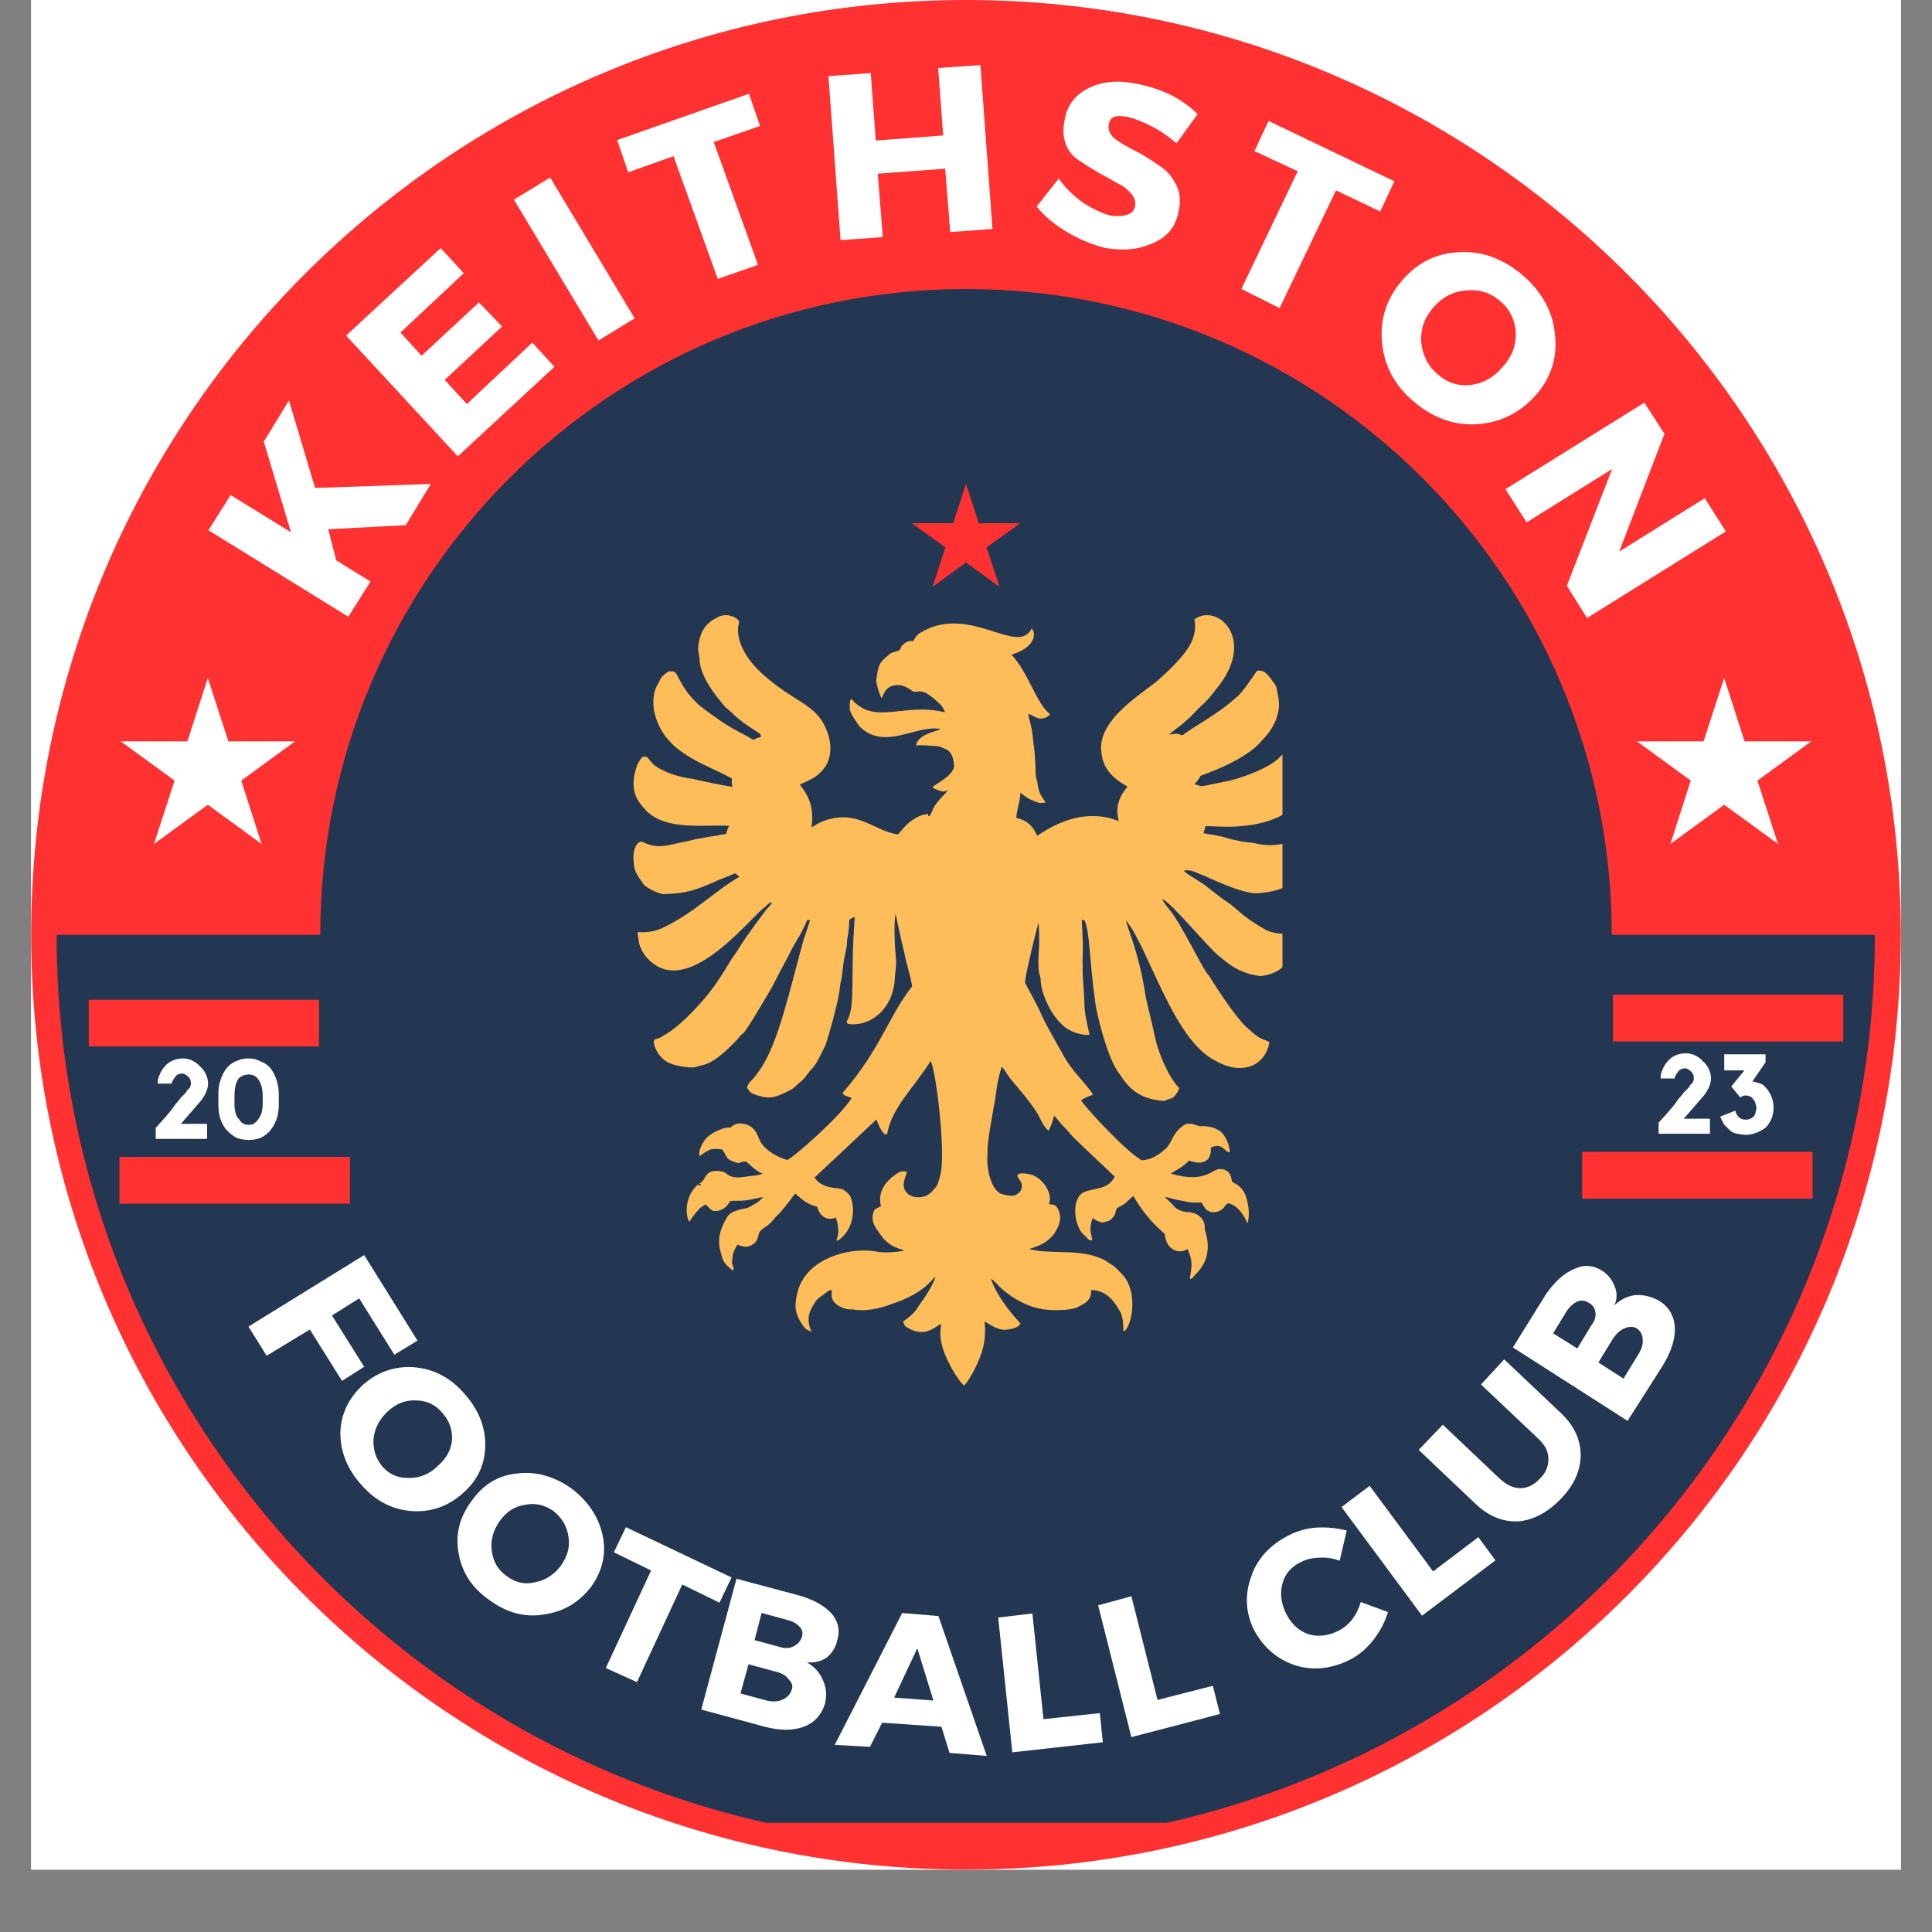<svg xmlns="http://www.w3.org/2000/svg" xmlns:xlink="http://www.w3.org/1999/xlink" width="40" zoomAndPan="magnify" viewBox="0 0 30 30" height="40" preserveAspectRatio="xMidYMid meet" version="1.0"><rect x="0" y="0" width="30" height="30" fill="#808080" stroke="none"/><defs><g/><clipPath id="025385ca2d"><path d="M 0.484 0 L 29.516 0 L 29.516 29.031 L 0.484 29.031 Z M 0.484 0 " clip-rule="nonzero"/></clipPath><clipPath id="b421a510c2"><path d="M 0.484 0 L 29.516 0 L 29.516 29.031 L 0.484 29.031 Z M 0.484 0 " clip-rule="nonzero"/></clipPath><clipPath id="ddf8dd0e18"><path d="M 15 0 C 6.984 0 0.484 6.5 0.484 14.516 C 0.484 22.531 6.984 29.031 15 29.031 C 23.016 29.031 29.516 22.531 29.516 14.516 C 29.516 6.5 23.016 0 15 0 Z M 15 0 " clip-rule="nonzero"/></clipPath><clipPath id="73325b85e5"><path d="M 4.973 4.488 L 25.027 4.488 L 25.027 24.543 L 4.973 24.543 Z M 4.973 4.488 " clip-rule="nonzero"/></clipPath><clipPath id="b13e966ebe"><path d="M 15 4.488 C 9.461 4.488 4.973 8.977 4.973 14.516 C 4.973 20.055 9.461 24.543 15 24.543 C 20.539 24.543 25.027 20.055 25.027 14.516 C 25.027 8.977 20.539 4.488 15 4.488 Z M 15 4.488 " clip-rule="nonzero"/></clipPath><clipPath id="b55db12465"><path d="M 0.859 14.516 L 29.168 14.516 L 29.168 28.305 L 0.859 28.305 Z M 0.859 14.516 " clip-rule="nonzero"/></clipPath><clipPath id="62335e5d01"><path d="M 1.875 10.527 L 4.586 10.527 L 4.586 13.105 L 1.875 13.105 Z M 1.875 10.527 " clip-rule="nonzero"/></clipPath><clipPath id="82e4f95919"><path d="M 3.227 10.527 L 3.547 11.512 L 4.582 11.512 L 3.746 12.121 L 4.062 13.105 L 3.227 12.496 L 2.391 13.105 L 2.711 12.121 L 1.875 11.512 L 2.91 11.512 Z M 3.227 10.527 " clip-rule="nonzero"/></clipPath><clipPath id="d7bd6240e4"><path d="M 25.418 10.527 L 28.129 10.527 L 28.129 13.105 L 25.418 13.105 Z M 25.418 10.527 " clip-rule="nonzero"/></clipPath><clipPath id="c323e657c6"><path d="M 26.773 10.527 L 27.09 11.512 L 28.125 11.512 L 27.289 12.121 L 27.609 13.105 L 26.773 12.496 L 25.938 13.105 L 26.254 12.121 L 25.418 11.512 L 26.453 11.512 Z M 26.773 10.527 " clip-rule="nonzero"/></clipPath><clipPath id="2a71949db2"><path d="M 14.16 7.512 L 15.844 7.512 L 15.844 9.113 L 14.16 9.113 Z M 14.16 7.512 " clip-rule="nonzero"/></clipPath><clipPath id="768db75b60"><path d="M 15 7.512 L 15.199 8.125 L 15.84 8.125 L 15.32 8.5 L 15.52 9.113 L 15 8.734 L 14.48 9.113 L 14.68 8.5 L 14.16 8.125 L 14.801 8.125 Z M 15 7.512 " clip-rule="nonzero"/></clipPath><clipPath id="9b62744e8d"><path d="M 9.754 9.355 L 19.914 9.355 L 19.914 21.695 L 9.754 21.695 Z M 9.754 9.355 " clip-rule="nonzero"/></clipPath></defs><g clip-path="url(#025385ca2d)"><path fill="#ffffff" d="M 0.484 0 L 29.516 0 L 29.516 29.031 L 0.484 29.031 Z M 0.484 0 " fill-opacity="1" fill-rule="nonzero"/><path fill="#ffffff" d="M 0.484 0 L 29.516 0 L 29.516 29.031 L 0.484 29.031 Z M 0.484 0 " fill-opacity="1" fill-rule="nonzero"/></g><g clip-path="url(#b421a510c2)"><g clip-path="url(#ddf8dd0e18)"><path fill="#ff3131" d="M 0.484 0 L 29.516 0 L 29.516 29.031 L 0.484 29.031 Z M 0.484 0 " fill-opacity="1" fill-rule="nonzero"/></g></g><g clip-path="url(#73325b85e5)"><g clip-path="url(#b13e966ebe)"><path fill="#233752" d="M 4.973 4.488 L 25.027 4.488 L 25.027 24.543 L 4.973 24.543 Z M 4.973 4.488 " fill-opacity="1" fill-rule="nonzero"/></g></g><g clip-path="url(#b55db12465)"><path fill="#233752" d="M 24.914 14.516 C 24.914 19.98 20.473 24.422 15.008 24.422 C 9.543 24.422 5.102 19.98 5.102 14.516 L 0.879 14.516 C 0.879 22.32 7.203 28.648 15.008 28.648 C 22.812 28.648 29.113 22.32 29.113 14.516 Z M 24.914 14.516 " fill-opacity="1" fill-rule="nonzero"/></g><path stroke-linecap="butt" transform="matrix(0.726, 0, -0, 0.726, 1.38, 15.524)" fill="none" stroke-linejoin="miter" d="M -0.002 0.5 L 4.923 0.5 " stroke="#ff3131" stroke-width="1" stroke-opacity="1" stroke-miterlimit="4"/><path stroke-linecap="butt" transform="matrix(0.726, 0, -0, 0.726, 1.857, 17.966)" fill="none" stroke-linejoin="miter" d="M -0.003 0.498 L 4.927 0.498 " stroke="#ff3131" stroke-width="1" stroke-opacity="1" stroke-miterlimit="4"/><path stroke-linecap="butt" transform="matrix(0.726, 0, -0, 0.726, 25.045, 15.444)" fill="none" stroke-linejoin="miter" d="M 0.002 0.503 L 4.927 0.503 " stroke="#ff3131" stroke-width="1" stroke-opacity="1" stroke-miterlimit="4"/><path stroke-linecap="butt" transform="matrix(0.726, 0, -0, 0.726, 24.568, 17.886)" fill="none" stroke-linejoin="miter" d="M -0.002 0.501 L 4.928 0.501 " stroke="#ff3131" stroke-width="1" stroke-opacity="1" stroke-miterlimit="4"/><g clip-path="url(#62335e5d01)"><g clip-path="url(#82e4f95919)"><path fill="#ffffff" d="M 1.875 10.527 L 4.586 10.527 L 4.586 13.105 L 1.875 13.105 Z M 1.875 10.527 " fill-opacity="1" fill-rule="nonzero"/></g></g><g clip-path="url(#d7bd6240e4)"><g clip-path="url(#c323e657c6)"><path fill="#ffffff" d="M 25.418 10.527 L 28.129 10.527 L 28.129 13.105 L 25.418 13.105 Z M 25.418 10.527 " fill-opacity="1" fill-rule="nonzero"/></g></g><g fill="#ffffff" fill-opacity="1"><g transform="translate(5.284, 9.796)"><g><path d="M 1.016 -1.641 L -0.188 -1.578 L -0.062 -1.094 L 0.469 -0.766 L 0.125 -0.219 L -2.047 -1.562 L -1.703 -2.109 L -0.766 -1.531 L -1.188 -2.938 L -0.797 -3.578 L -0.391 -2.219 L 1.406 -2.281 Z M 1.016 -1.641 "/></g></g></g><g fill="#ffffff" fill-opacity="1"><g transform="translate(6.921, 7.258)"><g><path d="M 0.281 -3.016 L -0.703 -2.094 L -0.375 -1.734 L 0.516 -2.562 L 0.875 -2.188 L -0.016 -1.359 L 0.328 -0.984 L 1.344 -1.938 L 1.688 -1.562 L 0.188 -0.172 L -1.547 -2.047 L -0.078 -3.406 Z M 0.281 -3.016 "/></g></g></g><g fill="#ffffff" fill-opacity="1"><g transform="translate(9.074, 5.412)"><g><path d="M 0.781 -0.469 L 0.219 -0.125 L -1.094 -2.312 L -0.531 -2.656 Z M 0.781 -0.469 "/></g></g></g><g fill="#ffffff" fill-opacity="1"><g transform="translate(10.411, 4.597)"><g><path d="M 1.391 -2.641 L 0.672 -2.391 L 1.359 -0.484 L 0.734 -0.266 L 0.047 -2.172 L -0.656 -1.922 L -0.828 -2.422 L 1.219 -3.141 Z M 1.391 -2.641 "/></g></g></g><g fill="#ffffff" fill-opacity="1"><g transform="translate(12.802, 3.744)"><g><path d="M 2.609 -0.188 L 1.953 -0.141 L 1.875 -1.125 L 0.828 -1.047 L 0.906 -0.062 L 0.25 -0.016 L 0.062 -2.562 L 0.719 -2.609 L 0.797 -1.562 L 1.844 -1.641 L 1.766 -2.688 L 2.422 -2.734 Z M 2.609 -0.188 "/></g></g></g><g fill="#ffffff" fill-opacity="1"><g transform="translate(15.956, 3.584)"><g><path d="M 1.703 -2.281 C 2.086 -2.207 2.398 -2.051 2.641 -1.812 L 2.312 -1.359 C 2.195 -1.461 2.066 -1.551 1.922 -1.625 C 1.785 -1.695 1.664 -1.742 1.562 -1.766 C 1.383 -1.805 1.285 -1.773 1.266 -1.672 C 1.242 -1.586 1.27 -1.508 1.344 -1.438 C 1.426 -1.375 1.531 -1.312 1.656 -1.25 C 1.781 -1.188 1.898 -1.113 2.016 -1.031 C 2.141 -0.957 2.234 -0.859 2.297 -0.734 C 2.367 -0.617 2.383 -0.473 2.344 -0.297 C 2.301 -0.066 2.172 0.094 1.953 0.188 C 1.742 0.289 1.492 0.316 1.203 0.266 C 0.992 0.211 0.797 0.129 0.609 0.016 C 0.43 -0.086 0.273 -0.219 0.141 -0.375 L 0.484 -0.812 C 0.578 -0.676 0.703 -0.551 0.859 -0.438 C 1.023 -0.332 1.172 -0.266 1.297 -0.234 C 1.398 -0.223 1.484 -0.227 1.547 -0.25 C 1.617 -0.27 1.66 -0.316 1.672 -0.391 C 1.68 -0.461 1.656 -0.531 1.594 -0.594 C 1.539 -0.656 1.469 -0.707 1.375 -0.75 C 1.289 -0.801 1.195 -0.852 1.094 -0.906 C 0.988 -0.969 0.891 -1.031 0.797 -1.094 C 0.703 -1.156 0.633 -1.238 0.594 -1.344 C 0.551 -1.457 0.547 -1.586 0.578 -1.734 C 0.617 -1.953 0.742 -2.113 0.953 -2.219 C 1.16 -2.32 1.41 -2.344 1.703 -2.281 Z M 1.703 -2.281 "/></g></g></g><g fill="#ffffff" fill-opacity="1"><g transform="translate(18.573, 4.159)"><g><path d="M 2.859 -0.875 L 2.172 -1.203 L 1.297 0.625 L 0.703 0.328 L 1.578 -1.5 L 0.906 -1.812 L 1.125 -2.281 L 3.078 -1.344 Z M 2.859 -0.875 "/></g></g></g><g fill="#ffffff" fill-opacity="1"><g transform="translate(20.865, 5.244)"><g><path d="M 2.781 -0.969 C 3.082 -0.707 3.25 -0.398 3.281 -0.047 C 3.32 0.305 3.223 0.617 2.984 0.891 C 2.734 1.172 2.426 1.32 2.062 1.344 C 1.707 1.363 1.379 1.242 1.078 0.984 C 0.785 0.734 0.625 0.426 0.594 0.062 C 0.562 -0.301 0.672 -0.625 0.922 -0.906 C 1.16 -1.176 1.453 -1.316 1.797 -1.328 C 2.148 -1.348 2.477 -1.227 2.781 -0.969 Z M 2.438 -0.562 C 2.289 -0.695 2.113 -0.754 1.906 -0.734 C 1.707 -0.723 1.535 -0.633 1.391 -0.469 C 1.254 -0.312 1.191 -0.133 1.203 0.062 C 1.223 0.27 1.305 0.438 1.453 0.562 C 1.598 0.695 1.77 0.754 1.969 0.734 C 2.164 0.711 2.332 0.617 2.469 0.453 C 2.613 0.297 2.68 0.117 2.672 -0.078 C 2.66 -0.273 2.582 -0.438 2.438 -0.562 Z M 2.438 -0.562 "/></g></g></g><g fill="#ffffff" fill-opacity="1"><g transform="translate(23.252, 7.377)"><g><path d="M 1.391 2.219 L 1.078 1.719 L 1.781 -0.094 L 0.453 0.734 L 0.125 0.219 L 2.281 -1.125 L 2.594 -0.641 L 1.891 1.188 L 3.219 0.359 L 3.547 0.875 Z M 1.391 2.219 "/></g></g></g><g clip-path="url(#2a71949db2)"><g clip-path="url(#768db75b60)"><path fill="#ff3131" d="M 14.16 7.512 L 15.844 7.512 L 15.844 9.113 L 14.16 9.113 Z M 14.16 7.512 " fill-opacity="1" fill-rule="nonzero"/></g></g><g clip-path="url(#9b62744e8d)"><path fill="#ffbd59" d="M 20.066 13.051 C 19.902 13.129 19.703 13.141 19.523 13.102 C 19.418 13.078 19.312 13.078 19.211 13.051 C 19.105 13.035 19.008 12.992 18.902 12.977 C 18.832 12.957 18.758 12.957 18.688 12.938 C 18.699 12.902 18.711 12.863 18.719 12.828 C 18.859 12.824 19.445 12.902 19.895 12.664 C 19.988 12.605 20.047 12.512 20.121 12.43 C 20.211 12.277 20.242 12 20.129 11.859 C 20.055 11.77 20.043 11.652 19.922 11.711 C 19.879 11.742 19.852 11.785 19.812 11.812 C 19.586 11.984 19.195 12.098 19.098 12.121 C 18.551 12.23 18.707 12.219 18.547 12.176 C 18.586 12.137 18.617 12.094 18.641 12.047 C 18.727 12.012 19.34 11.809 19.594 11.5 C 19.828 11.262 19.895 11.012 19.844 10.801 C 19.828 10.734 19.832 10.664 19.785 10.609 C 19.711 10.516 19.645 10.383 19.516 10.418 C 19.504 10.434 19.281 10.781 19.191 10.832 C 18.945 11.07 18.508 11.297 18.363 11.418 C 18.25 11.383 18.293 11.391 18.152 11.406 C 18.238 11.332 18.332 11.27 18.414 11.195 C 18.5 11.125 18.57 11.039 18.652 10.961 C 18.805 10.828 18.879 10.699 18.938 10.633 C 19.488 9.906 18.902 9.359 18.547 9.617 C 18.617 9.953 18.348 10.199 18.184 10.375 C 18.125 10.43 18.066 10.488 18.008 10.539 C 17.828 10.719 17.008 11.16 17.105 11.699 C 17.125 11.887 17.219 12.051 17.496 12.207 C 17.5 12.207 17.5 12.215 17.504 12.219 C 17.293 12.473 17.355 12.664 17.371 12.75 C 16.75 12.5 16.203 12.922 16.105 12.977 C 16.07 12.91 16.016 12.754 15.781 12.699 C 15.789 12.566 15.844 12.441 15.844 12.309 C 15.949 12.379 15.926 12.395 16.129 12.465 C 16.164 12.477 16.199 12.465 16.234 12.461 C 16.211 12.398 16.129 12.363 16.109 12.148 C 16.059 11.992 16.098 11.992 16.059 11.625 C 16.039 11.504 16.039 11.383 16.008 11.266 C 15.996 11.203 15.969 11.145 15.969 11.082 C 16.023 11.105 16.074 11.137 16.129 11.156 C 16.191 11.164 16.266 11.145 16.305 11.09 C 16.09 10.922 15.977 10.461 15.707 10.164 C 16.039 10.07 16.109 9.859 16.02 9.758 C 15.805 10.203 15.043 9.355 14.281 9.832 C 14.234 9.863 14.203 9.91 14.18 9.957 C 14.109 9.941 14.051 9.98 14.004 10.027 C 13.988 10.051 13.984 10.082 13.961 10.098 C 13.914 10.125 13.855 10.121 13.816 10.156 C 13.641 10.297 13.641 10.324 13.605 10.57 C 13.621 10.664 13.645 10.758 13.691 10.844 C 13.758 10.676 13.812 10.652 13.922 10.637 C 14.02 10.629 14.109 10.688 14.188 10.742 C 14.305 10.746 14.324 10.676 14.602 10.938 C 14.637 10.973 14.656 11.016 14.676 11.062 C 14.035 10.898 13.582 11.277 13.219 10.852 C 13.184 10.891 13.199 10.941 13.195 10.988 C 13.188 11.078 13.336 11.258 13.348 11.281 C 13.738 11.664 14.215 11.25 14.609 11.32 C 14.539 11.363 14.262 11.391 14.223 11.574 C 14.332 11.566 14.445 11.582 14.559 11.586 C 14.605 11.594 14.648 11.617 14.695 11.637 C 14.777 11.676 14.801 11.773 14.812 11.855 C 14.848 12 14.613 12.133 14.488 12.211 C 14.488 12.219 14.492 12.23 14.492 12.238 C 14.543 12.262 14.594 12.281 14.652 12.293 C 14.676 12.285 14.695 12.277 14.719 12.273 C 14.648 12.363 14.551 12.438 14.496 12.547 C 14.477 12.586 14.461 12.629 14.438 12.668 C 14.43 12.668 14.418 12.672 14.41 12.672 C 14.414 12.66 14.414 12.648 14.414 12.637 C 14.371 12.648 14.32 12.652 14.277 12.672 C 14.086 12.758 14.004 12.895 13.945 12.957 C 13.57 12.91 13.305 12.539 12.754 12.762 C 12.699 12.785 12.652 12.82 12.602 12.848 C 12.641 12.52 12.559 12.367 12.418 12.18 C 12.609 12.105 12.719 12.047 12.824 11.891 C 12.918 11.727 12.93 11.504 12.785 11.23 C 12.605 10.918 12.305 10.879 11.848 10.473 C 11.664 10.312 11.441 10.031 11.461 9.746 C 11.461 9.707 11.492 9.664 11.465 9.629 C 11.379 9.543 11.23 9.527 11.129 9.594 C 10.879 9.707 10.859 9.945 10.848 10.004 C 10.828 10.086 10.859 10.164 10.863 10.242 C 10.871 10.562 11.246 10.953 11.266 10.984 C 11.348 11.043 11.41 11.121 11.492 11.18 C 11.57 11.25 11.77 11.367 11.801 11.395 C 11.816 11.402 11.812 11.426 11.816 11.441 C 11.773 11.453 11.734 11.469 11.695 11.488 C 11.461 11.34 11.375 11.352 10.859 10.953 C 10.5 10.621 10.547 10.41 10.43 10.426 C 10.375 10.41 10.336 10.461 10.297 10.492 C 10.254 10.523 10.246 10.578 10.219 10.617 C 10.137 10.742 10.137 10.898 10.156 11.039 C 10.301 11.699 10.914 11.836 11.367 12.09 C 11.359 12.133 11.359 12.176 11.375 12.219 C 11.164 12.184 10.961 12.141 10.754 12.094 C 10.578 12.074 10.32 12.004 10.152 11.875 C 10.027 11.746 10.078 11.75 9.984 11.75 C 9.945 11.777 9.926 11.824 9.898 11.867 C 9.758 12.262 9.883 12.426 10.043 12.598 C 10.367 12.902 10.926 12.801 11.324 12.824 C 11.301 12.859 11.285 12.902 11.277 12.949 C 11.078 12.988 10.871 13.008 10.676 13.062 C 10.371 13.117 10.234 13.199 9.969 13.07 C 9.895 13.059 9.828 13.18 9.836 13.34 C 9.852 13.484 9.832 13.508 9.988 13.723 C 10.055 13.812 10.258 13.879 10.289 13.883 C 10.68 13.879 10.84 13.801 11.086 13.699 C 11.188 13.645 11.305 13.613 11.41 13.562 C 11.438 13.57 11.461 13.598 11.484 13.613 C 11.09 13.84 10.789 14.172 10.285 14.41 C 10.102 14.496 9.938 14.473 9.898 14.473 C 9.906 14.535 9.918 14.598 9.926 14.656 C 9.965 14.797 10.078 14.938 10.223 15.012 C 10.828 15.332 11.684 14.215 11.875 14.086 C 11.91 14.059 11.938 14.012 11.988 14.012 C 11.965 14.055 11.934 14.09 11.898 14.125 C 11.441 14.734 11.535 14.652 11.363 14.887 C 11.285 15.016 11.129 15.273 11.051 15.363 C 11.004 15.441 10.594 15.93 10.305 16.078 C 10.266 16.117 10.211 16.121 10.168 16.141 C 10.117 16.168 10.199 16.402 10.359 16.488 C 10.453 16.551 10.727 16.59 10.793 16.57 C 10.941 16.523 11.051 16.559 11.445 16.145 C 11.609 15.93 11.426 16.281 11.977 15.348 C 11.977 15.348 12.168 14.977 12.23 14.867 C 12.387 14.543 12.402 14.594 12.535 14.285 C 12.551 14.285 12.562 14.285 12.578 14.289 C 12.547 14.387 12.516 14.488 12.48 14.586 C 12.27 15.34 12.086 16.207 11.805 16.602 C 11.656 16.828 11.672 16.734 11.598 16.879 C 11.617 16.926 11.652 16.969 11.699 16.988 C 11.941 17.074 12.012 17.059 12.273 16.926 C 12.332 16.898 12.371 16.844 12.422 16.805 C 12.484 16.762 12.523 16.695 12.57 16.637 C 12.688 16.527 12.742 16.371 12.816 16.234 C 12.859 16.117 13 15.621 13.035 15.391 C 13.043 15.344 13.043 15.293 13.055 15.246 C 13.078 15.168 13.078 15.09 13.09 15.012 C 13.102 14.914 13.121 14.82 13.141 14.727 C 13.156 14.672 13.148 14.613 13.16 14.559 C 13.18 14.469 13.184 14.375 13.188 14.285 C 13.211 14.262 13.246 14.25 13.273 14.234 C 13.199 15.207 13.289 15.609 13.156 15.844 C 13.141 15.863 13.148 15.887 13.168 15.898 C 13.488 15.953 13.871 15.688 13.895 15.191 C 13.898 15.098 13.922 15.004 13.914 14.906 C 13.895 14.711 13.875 14.379 13.906 14.184 C 13.906 14.184 14 14.637 14.043 14.797 C 14.074 14.973 14.137 15.141 14.164 15.316 C 13.797 15.777 13.68 16.285 13.082 16.973 C 13.109 17.023 13.176 17.023 13.223 17.051 C 13.059 17.328 12.297 17.996 12.223 18.012 C 11.973 17.934 11.844 17.805 11.797 17.707 C 11.77 17.66 11.734 17.441 11.473 17.445 C 11.422 17.449 11.379 17.473 11.344 17.508 C 11.305 17.512 11.266 17.508 11.227 17.523 C 11.129 17.559 11.035 17.602 10.961 17.68 C 10.902 17.758 10.848 17.852 10.859 17.953 C 10.914 17.914 10.973 17.875 11.035 17.848 C 11.09 17.84 11.148 17.836 11.207 17.848 C 11.242 17.871 11.254 17.918 11.277 17.953 C 11.305 18.016 11.379 18.031 11.438 18.055 C 11.492 18.078 11.555 18.004 11.605 18.051 C 11.676 18.117 11.75 18.188 11.844 18.227 C 11.762 18.254 11.676 18.258 11.59 18.27 C 11.312 18.32 11.309 18.215 11.215 18.191 C 10.918 18.137 10.977 18.336 10.859 18.375 C 10.871 18.383 10.879 18.391 10.887 18.398 C 10.879 18.402 10.871 18.406 10.863 18.414 C 10.855 18.406 10.848 18.398 10.84 18.391 C 10.633 18.566 10.637 18.867 10.703 18.973 C 10.746 18.902 10.797 18.844 10.848 18.781 C 10.879 18.746 10.918 18.723 10.961 18.703 C 11.004 18.742 11.039 18.809 11.105 18.805 C 11.203 18.809 11.293 18.738 11.336 18.652 C 11.375 18.641 11.418 18.648 11.457 18.645 C 11.59 18.652 11.723 18.609 11.852 18.586 C 11.789 18.664 11.699 18.711 11.613 18.754 C 11.574 18.773 11.348 18.781 11.285 18.91 C 11.266 18.949 11.109 19.172 11.188 19.434 C 11.23 19.578 11.219 19.602 11.379 19.73 C 11.414 19.688 11.359 19.641 11.367 19.594 C 11.383 19.496 11.359 19.484 11.449 19.328 C 11.465 19.32 11.582 19.414 11.707 19.309 C 11.77 19.27 11.766 19.188 11.797 19.125 C 11.898 19.02 11.898 19.074 12.031 18.914 C 12.059 18.875 12.102 18.848 12.129 18.812 C 12.309 18.598 12.293 18.59 12.352 18.535 C 12.438 18.613 12.527 18.691 12.637 18.723 C 12.66 18.73 12.691 18.73 12.695 18.758 C 12.746 18.91 12.863 18.957 12.977 18.906 C 13.027 19.023 13.023 19.164 13 19.223 C 12.992 19.234 12.984 19.266 13.008 19.266 C 13.258 19.105 13.293 18.758 13.195 18.559 C 13.16 18.523 13.125 18.488 13.078 18.465 C 13.004 18.438 12.773 18.469 12.648 18.285 C 12.746 18.195 13.609 17.383 13.609 17.383 C 13.641 17.461 13.672 17.551 13.734 17.609 C 13.746 17.621 13.777 17.617 13.777 17.598 C 13.859 17.184 14.168 16.922 14.453 16.473 C 14.543 16.68 14.684 17.887 14.605 18.234 C 14.547 18.438 14.562 18.398 14.465 18.508 C 14.332 18.652 14.027 18.609 14.031 18.387 C 14.039 18.32 14.062 18.258 14.086 18.195 C 14.012 18.191 14.004 18.172 13.91 18.234 C 13.734 18.359 13.625 18.523 13.68 18.73 C 13.645 18.75 13.602 18.762 13.574 18.793 C 13.5 18.969 13.609 19.078 13.676 19.176 C 13.801 19.367 14.008 19.402 14.043 19.414 C 13.992 19.441 13.723 19.461 13.609 19.434 C 13.238 19.367 12.668 19.504 12.453 19.891 C 12.375 20.016 12.344 20.242 12.355 20.32 C 12.371 20.438 12.43 20.539 12.504 20.629 C 12.535 20.652 12.57 20.664 12.602 20.684 C 12.492 20.434 12.605 20.309 12.668 20.203 C 12.711 20.148 12.773 20.117 12.824 20.074 C 12.852 20.051 12.883 20.035 12.914 20.031 C 12.918 20.074 12.906 20.121 12.922 20.164 C 12.957 20.27 13.121 20.344 13.238 20.332 C 13.312 20.344 13.496 20.375 13.82 20.258 C 14.352 20.082 14.434 19.898 14.527 19.824 C 14.492 19.953 14.344 20.172 14.266 20.277 C 14.211 20.379 14.117 20.457 14.023 20.52 C 14.035 20.551 14.043 20.586 14.074 20.605 C 14.348 20.781 14.5 20.617 14.613 20.555 C 14.605 20.695 14.547 20.859 14.824 21.328 C 14.871 21.391 14.91 21.461 14.969 21.516 C 15.082 21.402 15.223 21.094 15.262 20.938 C 15.312 20.754 15.293 20.57 15.289 20.52 C 15.391 20.578 15.496 20.656 15.617 20.648 C 15.699 20.637 15.797 20.629 15.848 20.555 C 15.562 20.242 15.438 20.012 15.387 19.855 C 15.449 19.895 15.492 19.957 15.547 20.004 C 15.598 20.055 15.656 20.09 15.711 20.133 C 16.008 20.32 16.215 20.359 16.527 20.34 C 16.598 20.332 16.672 20.328 16.734 20.297 C 16.832 20.246 16.957 20.195 16.941 20.031 C 17.219 20.035 17.328 20.266 17.383 20.348 C 17.445 20.445 17.438 20.566 17.445 20.676 C 17.566 20.641 17.695 20.055 17.418 19.781 C 17.371 19.734 17.332 19.68 17.273 19.645 C 17.203 19.605 17.145 19.551 17.07 19.531 C 16.734 19.391 16.273 19.48 15.98 19.395 C 16.066 19.363 16.234 19.332 16.367 19.16 C 16.402 19.102 16.441 19.043 16.453 18.977 C 16.473 18.895 16.457 18.801 16.402 18.734 C 16.375 18.699 16.324 18.703 16.285 18.699 C 16.348 18.578 16.246 18.355 16.062 18.258 C 16 18.23 15.805 18.188 15.797 18.258 C 15.812 18.312 15.871 18.348 15.867 18.41 C 15.875 18.477 15.824 18.531 15.766 18.559 C 15.703 18.578 15.637 18.562 15.578 18.547 C 15.387 18.512 15.316 18.133 15.332 17.949 C 15.34 17.891 15.328 17.828 15.34 17.766 C 15.371 17.465 15.445 17.172 15.48 16.871 C 15.5 16.766 15.523 16.664 15.555 16.562 C 15.609 16.625 15.648 16.699 15.699 16.762 C 15.836 16.926 15.977 17.086 16.094 17.266 C 16.156 17.363 16.191 17.48 16.281 17.559 C 16.32 17.484 16.352 17.406 16.367 17.324 C 16.426 17.379 16.469 17.449 16.527 17.504 C 16.746 17.727 16.367 17.383 17.309 18.27 C 17.211 18.484 16.969 18.441 16.812 18.52 C 16.656 18.625 16.672 18.926 16.773 19.105 C 16.805 19.16 16.859 19.195 16.898 19.242 C 16.914 19.262 16.941 19.258 16.961 19.258 C 16.953 19.168 16.898 19.109 16.965 18.914 C 17.008 18.949 17.062 18.969 17.117 18.984 C 17.246 18.953 17.238 18.953 17.285 18.898 C 17.324 18.863 17.32 18.809 17.34 18.762 C 17.512 18.672 17.449 18.699 17.598 18.57 C 17.789 18.902 17.984 19.07 18.086 19.16 C 18.109 19.426 18.324 19.477 18.438 19.395 C 18.551 19.613 18.48 19.746 18.477 19.863 C 18.488 19.859 18.504 19.855 18.516 19.844 C 18.59 19.75 18.863 19.559 18.707 19.09 C 18.723 18.922 18.59 18.82 18.426 18.82 C 18.352 18.812 18.277 18.785 18.227 18.727 C 18.188 18.676 18.133 18.637 18.086 18.586 C 18.129 18.59 18.168 18.605 18.207 18.613 C 18.277 18.637 18.352 18.641 18.426 18.66 C 18.5 18.68 18.578 18.672 18.656 18.672 C 18.691 18.719 18.707 18.781 18.766 18.805 C 18.836 18.84 18.926 18.824 18.984 18.77 C 19.02 18.746 19.031 18.695 19.074 18.684 C 19.258 18.723 19.359 18.969 19.371 18.996 C 19.402 18.891 19.395 18.777 19.371 18.668 C 19.324 18.41 19.16 18.375 19.133 18.352 C 19.117 18.316 19.129 18.164 18.953 18.152 C 18.82 18.141 18.727 18.387 18.18 18.223 C 18.277 18.164 18.383 18.109 18.461 18.023 C 18.547 18.047 18.652 18.078 18.73 18.02 C 18.797 17.98 18.805 17.891 18.801 17.82 C 18.996 17.73 19.012 17.902 19.098 17.891 C 19.09 17.781 19.047 17.68 18.98 17.594 C 18.891 17.508 18.758 17.48 18.637 17.488 C 18.598 17.492 18.477 17.406 18.375 17.477 C 18.195 17.605 18.203 17.742 18.105 17.832 C 18 17.93 17.871 18.016 17.723 18.016 C 17.473 17.863 16.914 17.266 16.785 17.086 C 16.844 17.047 16.906 17.02 16.973 17 C 16.898 16.859 16.625 16.617 16.5 16.363 C 16.082 15.633 16.219 15.82 16.055 15.52 C 16.012 15.434 15.957 15.348 15.918 15.258 C 15.91 15.16 16.121 14.336 16.125 14.328 C 16.133 14.348 16.145 14.652 16.129 14.777 C 16.109 15.195 16.16 15.098 16.16 15.238 C 16.176 15.449 16.32 15.746 16.473 15.891 C 16.602 16.039 16.848 16.086 16.918 16.066 C 16.887 15.926 16.852 15.785 16.84 15.641 C 16.84 15.422 16.805 15.207 16.812 14.992 C 16.805 14.836 16.824 14.684 16.809 14.531 C 16.809 14.449 16.801 14.367 16.797 14.285 C 16.809 14.285 16.824 14.289 16.84 14.289 C 16.926 14.473 16.914 14.922 17.012 15.602 C 17.059 15.867 17.211 16.453 17.375 16.664 C 17.516 16.879 17.664 17.059 18.051 17.094 C 18.082 17.102 18.109 17.082 18.137 17.07 C 18.168 17.059 18.203 17.059 18.227 17.031 C 18.262 16.992 18.301 16.949 18.309 16.891 C 18.191 16.789 17.977 16.387 17.91 15.988 C 17.898 15.945 17.797 15.504 17.793 15.496 C 17.691 14.801 17.512 14.434 17.484 14.293 C 17.828 14.699 18.211 16.137 18.863 16.465 C 19.297 16.719 19.652 16.539 19.711 16.184 C 19.617 16.121 19.602 16.18 19.359 15.953 C 19.16 15.773 18.805 15.203 18.777 15.156 C 18.66 15.039 18.352 14.34 18.129 14.086 C 18.098 14.047 18.062 14.008 18.051 13.961 C 18.18 14.008 18.77 14.723 18.914 14.832 C 19.027 14.922 19.207 15.113 19.57 15.156 C 20.031 15.117 20.16 14.691 20.031 14.52 C 19.949 14.48 19.871 14.527 19.664 14.445 C 19.219 14.188 19.262 14.141 19.035 13.992 C 18.949 13.941 18.719 13.742 18.641 13.699 C 18.555 13.641 18.461 13.59 18.379 13.523 C 18.492 13.488 18.578 13.559 18.707 13.602 C 18.715 13.602 19.293 13.887 19.523 13.871 C 19.953 13.836 20.211 13.719 20.199 13.27 C 20.191 13.18 20.133 13.105 20.066 13.051 Z M 20.066 13.051 " fill-opacity="1" fill-rule="nonzero"/></g><g fill="#ffffff" fill-opacity="1"><g transform="translate(3.749, 20.411)"><g><path d="M 2.375 0.625 L 1.828 -0.25 L 1.406 0.016 L 1.906 0.812 L 1.562 1.031 L 1.062 0.234 L 0.391 0.641 L 0.109 0.188 L 1.906 -0.922 L 2.734 0.406 Z M 2.375 0.625 "/></g></g></g><g fill="#ffffff" fill-opacity="1"><g transform="translate(4.816, 22.152)"><g><path d="M 2.391 -0.516 C 2.609 -0.273 2.719 -0.008 2.719 0.281 C 2.719 0.582 2.602 0.832 2.375 1.031 C 2.145 1.238 1.879 1.332 1.578 1.312 C 1.273 1.289 1.016 1.156 0.797 0.906 C 0.578 0.664 0.469 0.395 0.469 0.094 C 0.477 -0.195 0.598 -0.445 0.828 -0.656 C 1.055 -0.852 1.316 -0.941 1.609 -0.922 C 1.91 -0.898 2.172 -0.766 2.391 -0.516 Z M 2.047 -0.219 C 1.941 -0.344 1.805 -0.406 1.641 -0.406 C 1.484 -0.414 1.336 -0.359 1.203 -0.234 C 1.078 -0.117 1.004 0.02 0.984 0.188 C 0.973 0.352 1.02 0.5 1.125 0.625 C 1.238 0.75 1.379 0.805 1.547 0.797 C 1.711 0.797 1.859 0.734 1.984 0.609 C 2.117 0.492 2.191 0.359 2.203 0.203 C 2.211 0.047 2.16 -0.094 2.047 -0.219 Z M 2.047 -0.219 "/></g></g></g><g fill="#ffffff" fill-opacity="1"><g transform="translate(6.637, 24.116)"><g><path d="M 2.219 -1.016 C 2.488 -0.816 2.656 -0.57 2.719 -0.281 C 2.781 0 2.723 0.266 2.547 0.516 C 2.359 0.766 2.113 0.91 1.812 0.953 C 1.52 1.004 1.238 0.93 0.969 0.734 C 0.695 0.547 0.535 0.301 0.484 0 C 0.43 -0.289 0.5 -0.562 0.688 -0.812 C 0.863 -1.062 1.094 -1.203 1.375 -1.234 C 1.664 -1.273 1.945 -1.203 2.219 -1.016 Z M 1.953 -0.656 C 1.816 -0.75 1.672 -0.781 1.516 -0.75 C 1.359 -0.727 1.227 -0.645 1.125 -0.5 C 1.02 -0.352 0.977 -0.195 1 -0.031 C 1.02 0.133 1.098 0.266 1.234 0.359 C 1.367 0.461 1.516 0.492 1.672 0.453 C 1.836 0.422 1.973 0.332 2.078 0.188 C 2.18 0.039 2.219 -0.109 2.188 -0.266 C 2.164 -0.422 2.086 -0.551 1.953 -0.656 Z M 1.953 -0.656 "/></g></g></g><g fill="#ffffff" fill-opacity="1"><g transform="translate(8.813, 25.62)"><g><path d="M 2.359 -0.734 L 1.781 -1.016 L 1.078 0.5 L 0.594 0.281 L 1.297 -1.234 L 0.719 -1.516 L 0.906 -1.906 L 2.547 -1.125 Z M 2.359 -0.734 "/></g></g></g><g fill="#ffffff" fill-opacity="1"><g transform="translate(10.67, 26.484)"><g><path d="M 0.766 -1.969 L 1.703 -1.719 C 1.941 -1.656 2.117 -1.562 2.234 -1.438 C 2.348 -1.312 2.379 -1.164 2.328 -1 C 2.305 -0.906 2.254 -0.82 2.172 -0.75 C 2.086 -0.688 1.984 -0.66 1.859 -0.672 C 1.984 -0.598 2.066 -0.504 2.109 -0.391 C 2.16 -0.285 2.172 -0.164 2.141 -0.031 C 2.086 0.145 1.977 0.266 1.812 0.328 C 1.645 0.391 1.441 0.391 1.203 0.328 L 0.219 0.062 Z M 1.156 -1.438 L 1.047 -1.016 L 1.453 -0.906 C 1.535 -0.883 1.602 -0.891 1.656 -0.922 C 1.719 -0.953 1.758 -1 1.781 -1.062 C 1.801 -1.125 1.789 -1.176 1.75 -1.219 C 1.707 -1.27 1.645 -1.305 1.562 -1.328 Z M 0.953 -0.641 L 0.828 -0.188 L 1.234 -0.078 C 1.336 -0.055 1.422 -0.062 1.484 -0.094 C 1.555 -0.125 1.602 -0.176 1.625 -0.25 C 1.645 -0.301 1.629 -0.352 1.578 -0.406 C 1.535 -0.469 1.461 -0.508 1.359 -0.531 Z M 0.953 -0.641 "/></g></g></g><g fill="#ffffff" fill-opacity="1"><g transform="translate(12.978, 27.094)"><g><path d="M 1.641 -0.281 L 0.719 -0.344 L 0.531 0.031 L -0.016 0 L 1.031 -2.047 L 1.594 -2 L 2.344 0.172 L 1.766 0.125 Z M 1.516 -0.688 L 1.266 -1.5 L 0.906 -0.734 Z M 1.516 -0.688 "/></g></g></g><g fill="#ffffff" fill-opacity="1"><g transform="translate(15.5, 27.226)"><g><path d="M 0.703 -0.531 L 1.578 -0.625 L 1.625 -0.172 L 0.219 -0.016 L 0 -2.109 L 0.531 -2.172 Z M 0.703 -0.531 "/></g></g></g><g fill="#ffffff" fill-opacity="1"><g transform="translate(17.349, 27.021)"><g><path d="M 0.625 -0.625 L 1.484 -0.844 L 1.594 -0.406 L 0.219 -0.047 L -0.297 -2.094 L 0.219 -2.234 Z M 0.625 -0.625 "/></g></g></g><g fill="#ffffff" fill-opacity="1"><g transform="translate(19.094, 26.543)"><g/></g></g><g fill="#ffffff" fill-opacity="1"><g transform="translate(19.896, 26.282)"><g><path d="M 0.109 -2.438 C 0.242 -2.508 0.391 -2.551 0.547 -2.562 C 0.711 -2.57 0.867 -2.555 1.016 -2.516 L 0.906 -2.047 C 0.801 -2.086 0.695 -2.102 0.594 -2.094 C 0.488 -2.094 0.395 -2.07 0.312 -2.031 C 0.156 -1.957 0.055 -1.844 0.016 -1.688 C -0.023 -1.539 -0.004 -1.383 0.078 -1.219 C 0.16 -1.062 0.273 -0.957 0.422 -0.906 C 0.566 -0.863 0.719 -0.879 0.875 -0.953 C 0.957 -0.992 1.031 -1.051 1.094 -1.125 C 1.156 -1.207 1.203 -1.301 1.234 -1.406 L 1.656 -1.25 C 1.613 -1.102 1.539 -0.961 1.438 -0.828 C 1.332 -0.691 1.211 -0.586 1.078 -0.516 C 0.785 -0.367 0.5 -0.336 0.219 -0.422 C -0.062 -0.516 -0.273 -0.695 -0.422 -0.969 C -0.555 -1.238 -0.57 -1.516 -0.469 -1.797 C -0.375 -2.078 -0.18 -2.289 0.109 -2.438 Z M 0.109 -2.438 "/></g></g></g><g fill="#ffffff" fill-opacity="1"><g transform="translate(21.909, 25.213)"><g><path d="M 0.344 -0.812 L 1.047 -1.344 L 1.312 -0.984 L 0.172 -0.125 L -1.078 -1.812 L -0.641 -2.141 Z M 0.344 -0.812 "/></g></g></g><g fill="#ffffff" fill-opacity="1"><g transform="translate(23.435, 24.092)"><g><path d="M -0.078 -2.984 L 0.812 -2.141 C 1.008 -1.953 1.109 -1.738 1.109 -1.5 C 1.109 -1.258 1.008 -1.035 0.812 -0.828 C 0.602 -0.609 0.379 -0.488 0.141 -0.469 C -0.098 -0.457 -0.316 -0.547 -0.516 -0.734 L -1.406 -1.578 L -1.031 -1.969 L -0.141 -1.125 C -0.035 -1.031 0.066 -0.984 0.172 -0.984 C 0.285 -0.984 0.391 -1.035 0.484 -1.141 C 0.566 -1.223 0.609 -1.32 0.609 -1.438 C 0.609 -1.551 0.555 -1.656 0.453 -1.75 L -0.438 -2.594 Z M -0.078 -2.984 "/></g></g></g><g fill="#ffffff" fill-opacity="1"><g transform="translate(25.148, 22.251)"><g><path d="M -1.656 -1.328 L -1.141 -2.156 C -1.004 -2.352 -0.859 -2.484 -0.703 -2.547 C -0.555 -2.617 -0.41 -2.609 -0.266 -2.516 C -0.18 -2.461 -0.117 -2.383 -0.078 -2.281 C -0.035 -2.188 -0.035 -2.086 -0.078 -1.984 C 0.023 -2.078 0.133 -2.129 0.25 -2.141 C 0.375 -2.148 0.5 -2.117 0.625 -2.047 C 0.77 -1.953 0.848 -1.816 0.859 -1.641 C 0.867 -1.461 0.805 -1.266 0.672 -1.047 L 0.125 -0.188 Z M -1.031 -1.547 L -0.656 -1.312 L -0.438 -1.672 C -0.383 -1.742 -0.363 -1.812 -0.375 -1.875 C -0.383 -1.938 -0.414 -1.984 -0.469 -2.016 C -0.531 -2.055 -0.586 -2.066 -0.641 -2.047 C -0.703 -2.023 -0.758 -1.977 -0.812 -1.906 Z M -0.328 -1.094 L 0.062 -0.844 L 0.281 -1.203 C 0.344 -1.297 0.367 -1.379 0.359 -1.453 C 0.359 -1.523 0.328 -1.582 0.266 -1.625 C 0.211 -1.656 0.148 -1.656 0.078 -1.625 C 0.016 -1.602 -0.047 -1.547 -0.109 -1.453 Z M -0.328 -1.094 "/></g></g></g><g fill="#ffffff" fill-opacity="1"><g transform="translate(2.34, 17.685)"><g><path d="M 0.5 -1.25 C 0.551 -1.25 0.598 -1.238 0.641 -1.219 C 0.691 -1.195 0.734 -1.164 0.766 -1.125 C 0.805 -1.094 0.836 -1.051 0.859 -1 C 0.879 -0.957 0.891 -0.91 0.891 -0.859 C 0.891 -0.816 0.879 -0.77 0.859 -0.719 C 0.836 -0.676 0.812 -0.633 0.781 -0.594 L 0.469 -0.234 L 0.875 -0.234 L 0.875 0 L 0.078 0 L 0.078 -0.172 C 0.172 -0.273 0.25 -0.363 0.312 -0.438 C 0.344 -0.477 0.367 -0.516 0.391 -0.547 C 0.422 -0.578 0.445 -0.609 0.469 -0.641 C 0.5 -0.672 0.52 -0.691 0.531 -0.703 C 0.551 -0.723 0.562 -0.738 0.562 -0.75 C 0.582 -0.77 0.598 -0.785 0.609 -0.797 C 0.617 -0.816 0.625 -0.836 0.625 -0.859 C 0.625 -0.91 0.609 -0.945 0.578 -0.969 C 0.547 -1 0.516 -1.016 0.484 -1.016 C 0.461 -1.016 0.441 -1.008 0.422 -1 C 0.398 -0.988 0.383 -0.973 0.375 -0.953 C 0.363 -0.941 0.352 -0.926 0.344 -0.906 C 0.332 -0.895 0.328 -0.879 0.328 -0.859 L 0.109 -0.859 C 0.109 -0.91 0.117 -0.957 0.141 -1 C 0.16 -1.051 0.188 -1.094 0.219 -1.125 C 0.25 -1.164 0.289 -1.195 0.344 -1.219 C 0.395 -1.238 0.445 -1.25 0.5 -1.25 Z M 0.5 -1.25 "/></g></g></g><g fill="#ffffff" fill-opacity="1"><g transform="translate(3.313, 17.685)"><g><path d="M 0.547 -1.25 C 0.617 -1.25 0.68 -1.234 0.734 -1.203 C 0.797 -1.18 0.848 -1.145 0.891 -1.094 C 0.93 -1.039 0.961 -0.977 0.984 -0.906 C 1.004 -0.844 1.016 -0.77 1.016 -0.688 L 1.016 -0.531 C 1.016 -0.445 1.004 -0.375 0.984 -0.312 C 0.961 -0.25 0.93 -0.191 0.891 -0.141 C 0.848 -0.086 0.797 -0.047 0.734 -0.016 C 0.68 0.004 0.617 0.016 0.547 0.016 C 0.484 0.016 0.422 0.004 0.359 -0.016 C 0.305 -0.047 0.254 -0.086 0.203 -0.141 C 0.16 -0.191 0.129 -0.25 0.109 -0.312 C 0.086 -0.383 0.078 -0.457 0.078 -0.531 L 0.078 -0.688 C 0.078 -0.77 0.086 -0.844 0.109 -0.906 C 0.129 -0.977 0.16 -1.039 0.203 -1.094 C 0.242 -1.145 0.289 -1.18 0.344 -1.203 C 0.406 -1.234 0.473 -1.25 0.547 -1.25 Z M 0.766 -0.672 C 0.766 -0.785 0.738 -0.875 0.688 -0.938 C 0.656 -0.977 0.609 -1 0.547 -1 C 0.484 -1 0.43 -0.977 0.391 -0.938 C 0.348 -0.875 0.328 -0.785 0.328 -0.672 L 0.328 -0.547 C 0.328 -0.492 0.332 -0.445 0.344 -0.406 C 0.352 -0.363 0.375 -0.328 0.406 -0.297 C 0.438 -0.242 0.484 -0.219 0.547 -0.219 C 0.578 -0.219 0.602 -0.223 0.625 -0.234 C 0.656 -0.254 0.68 -0.281 0.703 -0.312 C 0.723 -0.344 0.738 -0.375 0.75 -0.406 C 0.758 -0.445 0.766 -0.492 0.766 -0.547 Z M 0.766 -0.672 "/></g></g></g><g fill="#ffffff" fill-opacity="1"><g transform="translate(25.677, 17.605)"><g><path d="M 0.5 -1.25 C 0.551 -1.25 0.598 -1.238 0.641 -1.219 C 0.691 -1.195 0.734 -1.164 0.766 -1.125 C 0.805 -1.094 0.836 -1.051 0.859 -1 C 0.879 -0.957 0.891 -0.91 0.891 -0.859 C 0.891 -0.816 0.879 -0.77 0.859 -0.719 C 0.836 -0.676 0.812 -0.633 0.781 -0.594 L 0.469 -0.234 L 0.875 -0.234 L 0.875 0 L 0.078 0 L 0.078 -0.172 C 0.172 -0.273 0.25 -0.363 0.312 -0.438 C 0.344 -0.477 0.367 -0.516 0.391 -0.547 C 0.422 -0.578 0.445 -0.609 0.469 -0.641 C 0.5 -0.672 0.52 -0.691 0.531 -0.703 C 0.551 -0.723 0.562 -0.738 0.562 -0.75 C 0.582 -0.77 0.598 -0.785 0.609 -0.797 C 0.617 -0.816 0.625 -0.836 0.625 -0.859 C 0.625 -0.91 0.609 -0.945 0.578 -0.969 C 0.547 -1 0.516 -1.016 0.484 -1.016 C 0.461 -1.016 0.441 -1.008 0.422 -1 C 0.398 -0.988 0.383 -0.973 0.375 -0.953 C 0.363 -0.941 0.352 -0.926 0.344 -0.906 C 0.332 -0.895 0.328 -0.879 0.328 -0.859 L 0.109 -0.859 C 0.109 -0.91 0.117 -0.957 0.141 -1 C 0.16 -1.051 0.188 -1.094 0.219 -1.125 C 0.25 -1.164 0.289 -1.195 0.344 -1.219 C 0.395 -1.238 0.445 -1.25 0.5 -1.25 Z M 0.5 -1.25 "/></g></g></g><g fill="#ffffff" fill-opacity="1"><g transform="translate(26.649, 17.605)"><g><path d="M 0.719 -0.766 C 0.77 -0.723 0.812 -0.672 0.844 -0.609 C 0.875 -0.547 0.891 -0.477 0.891 -0.406 C 0.891 -0.344 0.879 -0.285 0.859 -0.234 C 0.836 -0.18 0.805 -0.133 0.766 -0.094 C 0.723 -0.062 0.676 -0.035 0.625 -0.016 C 0.57 0.004 0.52 0.016 0.469 0.016 C 0.414 0.016 0.367 0.008 0.328 0 C 0.285 -0.008 0.25 -0.023 0.219 -0.047 C 0.188 -0.078 0.156 -0.109 0.125 -0.141 C 0.102 -0.18 0.082 -0.223 0.062 -0.266 L 0.297 -0.359 C 0.305 -0.316 0.328 -0.281 0.359 -0.25 C 0.391 -0.227 0.422 -0.219 0.453 -0.219 C 0.484 -0.219 0.508 -0.223 0.531 -0.234 C 0.551 -0.242 0.566 -0.254 0.578 -0.266 C 0.598 -0.285 0.609 -0.305 0.609 -0.328 C 0.617 -0.348 0.625 -0.375 0.625 -0.406 C 0.625 -0.426 0.617 -0.445 0.609 -0.469 C 0.609 -0.488 0.598 -0.508 0.578 -0.531 C 0.566 -0.551 0.551 -0.566 0.531 -0.578 C 0.508 -0.586 0.484 -0.594 0.453 -0.594 C 0.422 -0.594 0.395 -0.582 0.375 -0.562 L 0.234 -0.734 L 0.438 -0.984 L 0.125 -0.984 L 0.125 -1.234 L 0.766 -1.234 L 0.766 -1.109 L 0.562 -0.812 C 0.625 -0.801 0.676 -0.785 0.719 -0.766 Z M 0.719 -0.766 "/></g></g></g></svg>